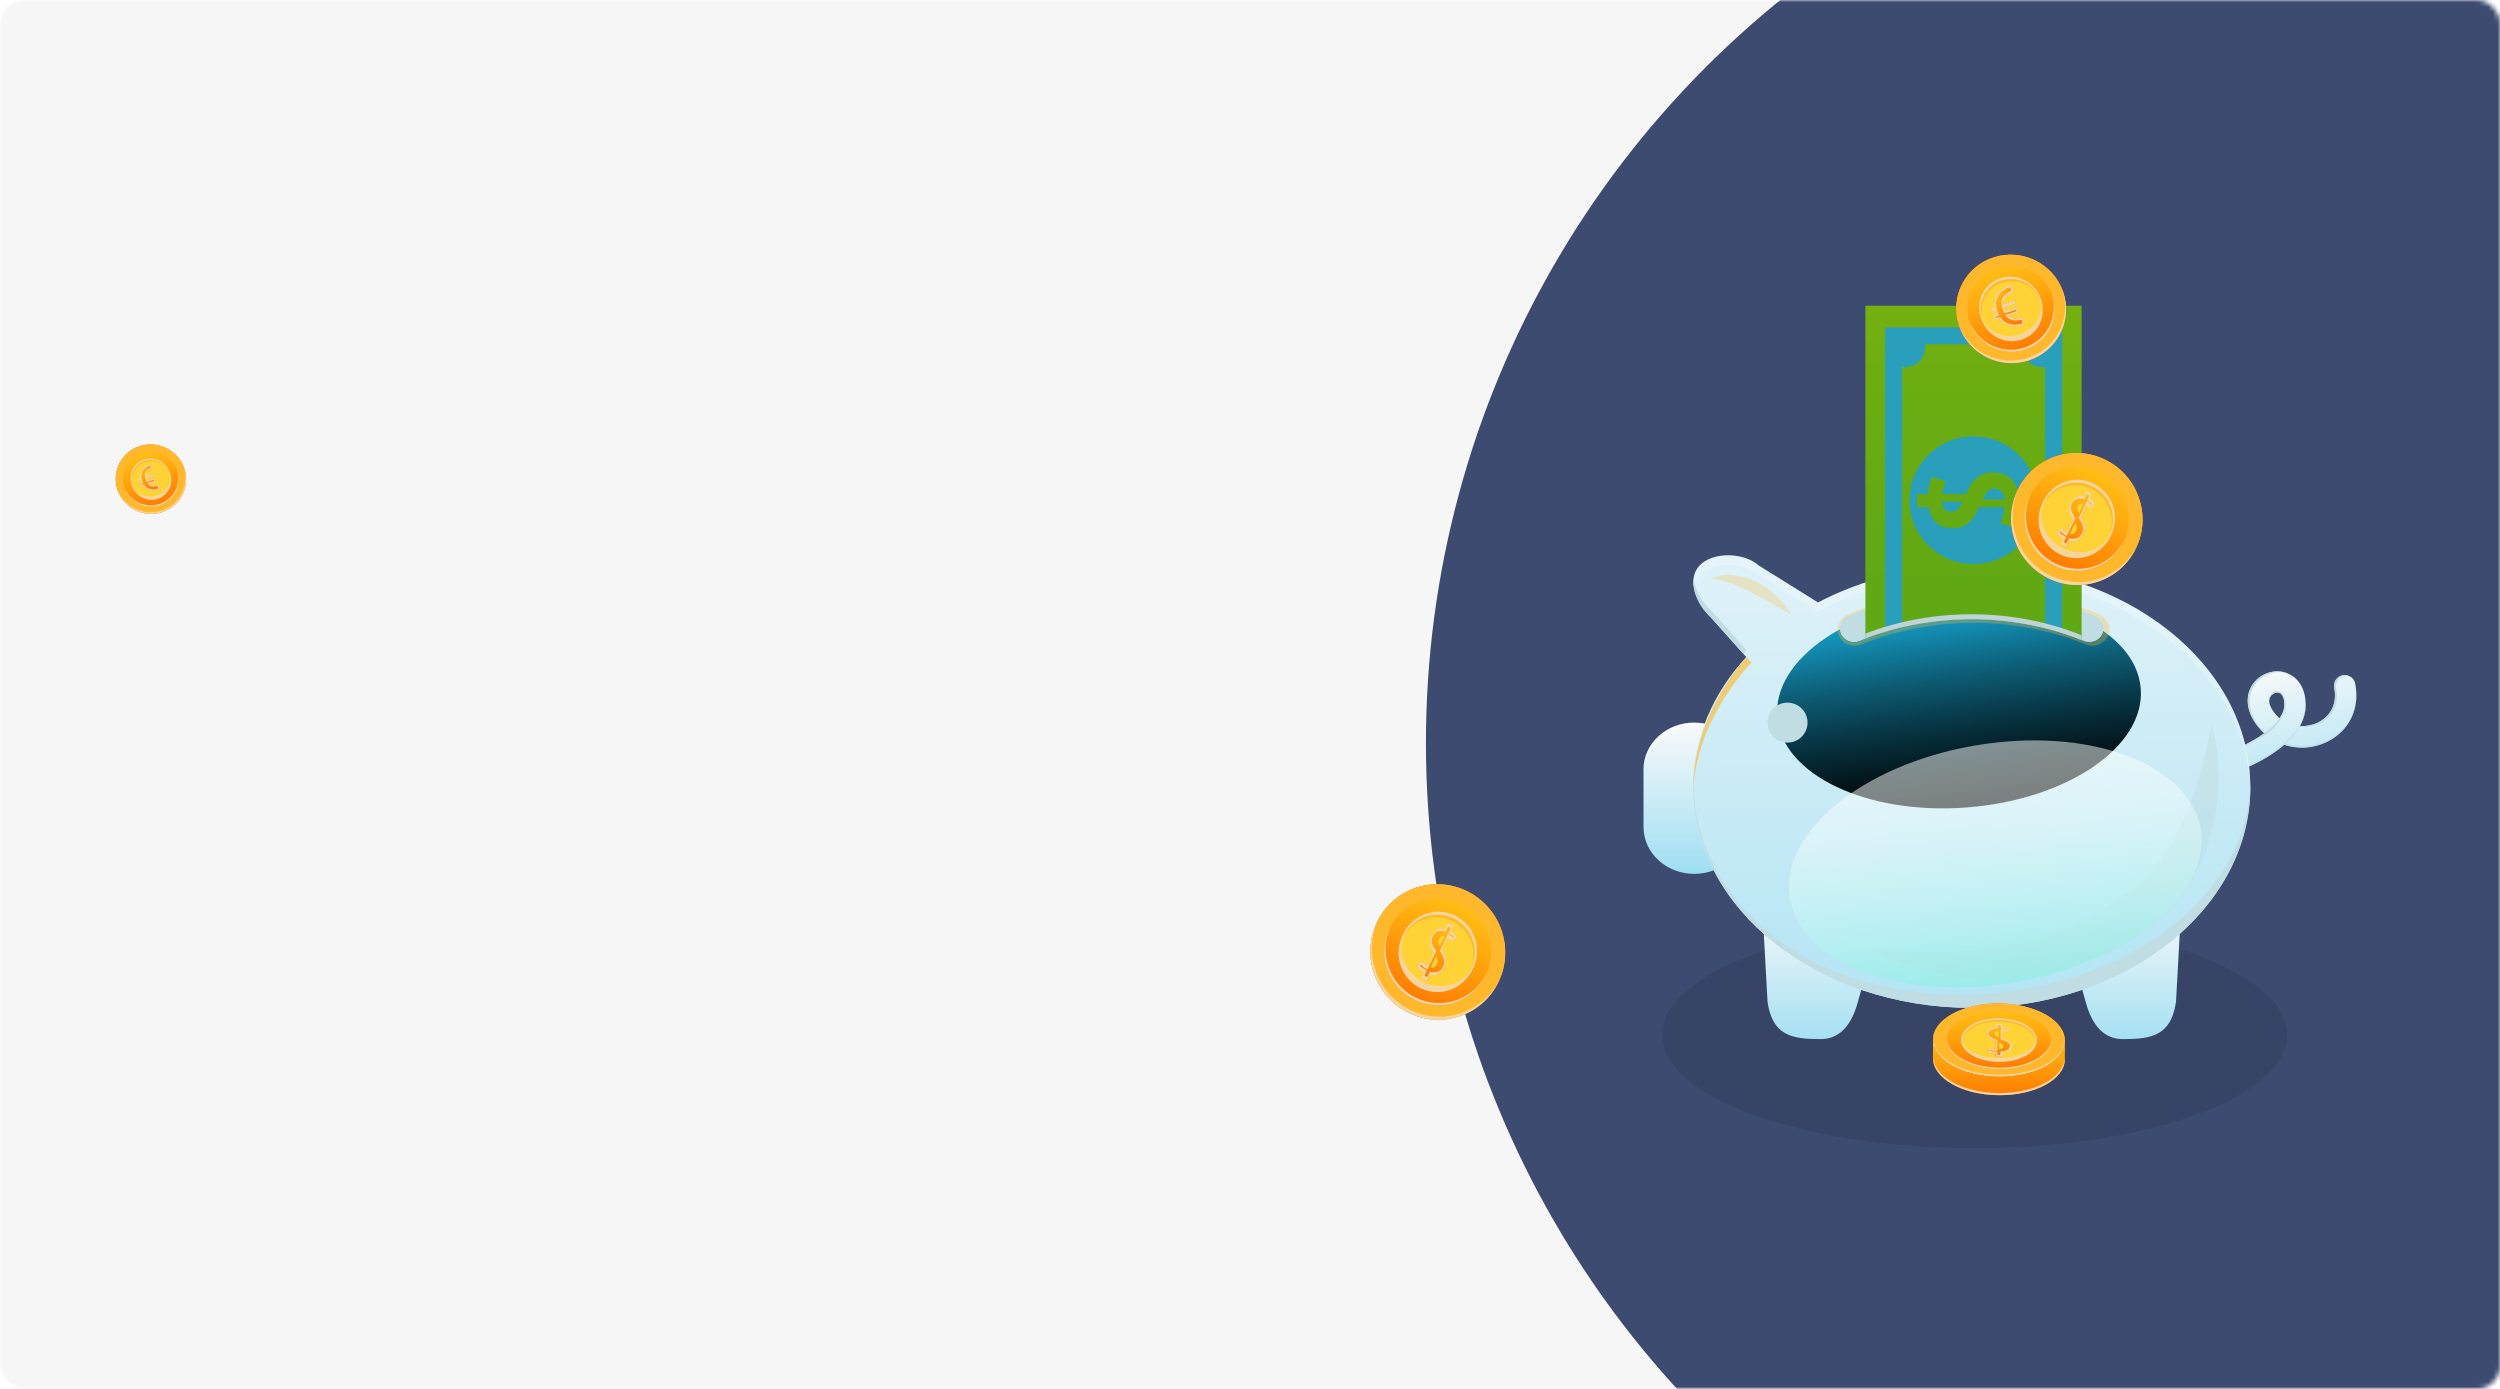 <svg width="540" height="300" viewBox="0 0 540 300" fill="none" xmlns="http://www.w3.org/2000/svg">
<mask id="mask0" mask-type="alpha" maskUnits="userSpaceOnUse" x="0" y="0" width="540" height="300">
<rect width="540" height="300" rx="5" fill="#F6F6F6"/>
</mask>
<g mask="url(#mask0)">
<rect width="540" height="300" rx="5" fill="#F6F6F6"/>
<circle cx="514.5" cy="160.5" r="206.5" fill="#3D4B71"/>
<g filter="url(#filter0_f)">
<ellipse cx="426.5" cy="223.5" rx="67.5" ry="24.5" fill="black" fill-opacity="0.1"/>
</g>
</g>
<path d="M480.462 167.467C479.547 167.413 478.685 166.797 478.389 165.887C477.985 164.682 478.658 163.397 479.87 162.995C481.862 162.352 485.927 160.665 489.077 158.389C488.566 157.934 488.108 157.425 487.65 156.863C485.227 153.783 484.824 150.436 486.547 147.866C488.054 145.616 490.908 144.518 493.493 145.241C496.158 145.991 497.854 148.401 498.016 151.722C498.123 153.596 497.612 155.31 496.75 156.863C498.07 156.943 499.362 156.675 500.439 156.193C503.481 154.828 504.881 151.963 504.208 148.535C503.966 147.303 504.773 146.098 506.039 145.857C507.277 145.616 508.489 146.42 508.731 147.678C509.808 153.141 507.304 158.121 502.35 160.371C499.443 161.71 496.239 161.817 493.385 160.88C488.808 164.843 482.4 167.012 481.297 167.36C481.027 167.44 480.758 167.467 480.462 167.467ZM492.012 149.606C491.42 149.579 490.773 149.901 490.423 150.409C489.858 151.266 490.181 152.578 491.312 154.024C491.662 154.453 492.012 154.828 492.389 155.149C493.089 154.132 493.493 153.034 493.439 151.936C493.412 151.186 493.197 149.901 492.281 149.633C492.2 149.633 492.12 149.606 492.012 149.606Z" fill="url(#paint0_linear)"/>
<path d="M504.369 149.74C504.369 149.258 504.315 148.749 504.234 148.241C504.207 148.133 504.207 148.053 504.207 147.946C504.18 148.133 504.18 148.348 504.234 148.562C504.315 148.964 504.342 149.365 504.369 149.74Z" fill="#EDC993"/>
<path d="M492.307 149.338C492.227 149.311 492.119 149.311 492.011 149.285C491.419 149.258 490.773 149.579 490.423 150.088C490.207 150.409 490.127 150.811 490.153 151.266C490.153 150.945 490.261 150.65 490.423 150.409C490.773 149.9 491.419 149.579 492.011 149.606C492.119 149.606 492.2 149.633 492.307 149.659C493.169 149.9 493.411 151.052 493.438 151.828C493.438 151.775 493.465 151.695 493.438 151.641C493.411 150.891 493.223 149.606 492.307 149.338Z" fill="#C0DDE4"/>
<path d="M497.155 157.024C498.475 157.104 499.767 156.836 500.844 156.354C503.859 154.989 505.286 152.123 504.613 148.696C504.371 147.464 505.178 146.259 506.417 146.018C506.794 145.938 507.171 145.991 507.494 146.072C507.063 145.857 506.552 145.75 506.013 145.857C504.775 146.098 503.94 147.303 504.182 148.535C504.855 151.963 503.455 154.801 500.413 156.194C499.471 156.622 497.882 156.863 496.725 156.863C496.752 156.917 497.209 156.97 497.155 157.024Z" fill="#C0DDE4"/>
<path d="M493.924 145.402C494.139 145.456 494.328 145.536 494.516 145.616C494.193 145.456 493.87 145.348 493.52 145.241C490.935 144.518 488.082 145.616 486.574 147.866C484.851 150.436 485.255 153.783 487.678 156.863C488.109 157.425 488.593 157.934 489.105 158.389C488.647 158.711 488.189 159.032 487.705 159.326C484.824 161.121 481.62 162.459 479.897 162.995C478.685 163.397 478.012 164.682 478.416 165.887C478.659 166.637 479.278 167.172 479.978 167.36C479.439 167.092 479.009 166.637 478.793 166.021C478.389 164.816 479.062 163.531 480.274 163.129C481.889 162.62 484.851 161.388 487.57 159.755C489.751 158.657 491.124 157.398 491.985 156.22C491.985 156.22 491.985 156.22 491.985 156.247C492.901 155.337 493.762 153.355 493.709 152.23C493.682 151.481 493.574 150.061 492.659 149.82C492.632 149.82 492.605 149.82 492.578 149.82C493.224 150.249 493.385 151.32 493.412 151.963C493.412 152.23 493.412 152.498 493.385 152.766C493.359 152.953 493.305 153.168 493.251 153.355C493.224 153.409 493.224 153.489 493.197 153.542C493.116 153.783 493.009 154.024 492.901 154.265C492.901 154.265 492.901 154.265 492.901 154.292C492.766 154.533 492.632 154.801 492.47 155.042C492.443 155.096 492.416 155.149 492.389 155.176C491.582 156.408 490.343 157.372 489.185 158.255C488.782 157.88 488.405 157.479 488.055 157.024C485.659 153.944 485.255 150.597 486.951 148.026C488.485 145.777 491.339 144.679 493.924 145.402Z" fill="#C0DDE4"/>
<path d="M502.377 160.049C499.55 161.335 496.454 161.469 493.654 160.612C496.024 158.55 496.912 156.541 496.912 156.541C497.693 155.069 498.124 153.462 498.043 151.721C498.043 151.695 498.043 151.668 498.043 151.668C498.07 153.462 497.612 155.095 496.777 156.568C496.024 158.202 493.385 160.558 493.385 160.558C488.808 164.521 482.4 166.69 481.297 167.038C481.027 167.119 480.731 167.172 480.462 167.146C479.547 167.092 478.685 166.476 478.389 165.566C478.308 165.351 478.308 165.164 478.281 164.95C478.254 165.244 478.281 165.566 478.389 165.86C478.685 166.797 479.52 167.387 480.462 167.44C480.731 167.44 481.027 167.413 481.297 167.333C482.4 166.985 488.808 164.816 493.385 160.853C496.239 161.79 499.443 161.683 502.35 160.344C506.685 158.389 509.135 154.319 508.974 149.66C509.027 154.212 506.604 158.121 502.377 160.049Z" fill="#C0DDE4"/>
<path d="M401.309 216.39C399.505 223.084 396.059 224.45 393.205 224.45C386.905 224.45 382.839 223.62 381.789 216.39L380.928 200.752C380.928 194.486 386.905 193.2 393.205 193.2C399.505 193.2 404.62 198.288 404.62 204.554L401.309 216.39Z" fill="url(#paint1_linear)"/>
<path d="M450.497 216.39C452.301 223.084 455.72 224.45 458.601 224.45C464.901 224.45 468.966 223.62 470.016 216.39L470.878 200.752C470.878 194.486 464.901 193.2 458.601 193.2C452.301 193.2 447.186 198.288 447.186 204.554L450.497 216.39Z" fill="url(#paint2_linear)"/>
<path d="M376.915 178.633C376.915 184.23 372.015 188.755 365.958 188.755C359.9 188.755 355 184.23 355 178.633V166.208C355 160.612 359.9 156.086 365.958 156.086C372.015 156.086 376.915 160.612 376.915 166.208V178.633Z" fill="url(#paint3_linear)"/>
<path opacity="0.3" d="M365.958 156.086C359.9 156.086 355 160.612 355 166.208V167.252C355 161.656 359.9 157.13 365.958 157.13C372.015 157.13 376.915 161.656 376.915 167.252V166.208C376.915 160.612 372.015 156.086 365.958 156.086Z" fill="white"/>
<path d="M425.888 122.212C413.611 122.212 402.223 125.131 392.692 130.139L379.849 122.132C376.726 119.32 369.915 119.106 367.061 122.212C364.234 125.319 366.442 130.594 369.592 133.406L377.184 141.921C369.969 149.794 365.715 159.46 365.715 169.957C365.715 196.334 392.638 217.702 425.888 217.702C459.111 217.702 486.061 196.334 486.061 169.957C486.061 143.608 459.111 122.212 425.888 122.212Z" fill="url(#paint4_linear)"/>
<path d="M369.619 133.432L376.512 141.171C376.754 140.903 376.969 140.635 377.212 140.368L369.619 131.852C367.708 130.139 366.146 127.488 365.85 124.997C365.473 127.889 367.304 131.317 369.619 133.432Z" fill="#C0DDE4"/>
<path d="M423.384 214.864C390.458 214.864 366.227 195.128 365.769 169.074C365.769 169.368 365.742 169.663 365.742 169.957C365.742 196.333 392.665 217.702 425.915 217.702C459.138 217.702 486.088 196.333 486.088 169.957C486.088 169.689 486.061 169.422 486.061 169.181C485.496 195.182 456.284 214.864 423.384 214.864Z" fill="#C0DDE4"/>
<g opacity="0.8">
<path opacity="0.3" d="M367.088 124.248C369.915 121.141 376.727 121.356 379.877 124.14L392.719 132.147C402.223 127.14 413.638 124.221 425.915 124.221C458.708 124.221 485.361 145.054 486.035 170.948C486.035 170.6 486.061 170.279 486.061 169.931C486.061 143.554 459.138 122.186 425.888 122.186C413.611 122.186 402.223 125.104 392.692 130.112L379.85 122.105C376.727 119.294 369.915 119.079 367.061 122.186C365.904 123.471 365.608 125.078 365.85 126.765C366.038 125.854 366.415 124.997 367.088 124.248Z" fill="white"/>
<path opacity="0.8" d="M378.315 143.099L377.211 141.948C370.561 149.633 365.742 159.942 365.742 169.984C365.742 170.279 365.769 170.573 365.769 170.895C366.065 160.826 371.369 150.677 378.315 143.099Z" fill="#FFB82B"/>
</g>
<path d="M462.396 148.722C463.392 161.227 446.592 172.715 424.919 174.402C403.246 176.089 384.857 167.333 383.888 154.827C382.892 142.349 399.692 130.835 421.365 129.148C443.065 127.461 461.426 136.217 462.396 148.722Z" fill="url(#paint5_linear)"/>
<path d="M390.431 156.086C390.431 158.47 388.492 160.398 386.096 160.398C383.7 160.398 381.762 158.47 381.762 156.086C381.762 153.703 383.7 151.775 386.096 151.775C388.492 151.775 390.431 153.703 390.431 156.086Z" fill="#C0DDE4"/>
<path opacity="0.3" d="M400.635 139.484C399.181 139.484 397.889 138.707 397.269 137.422C396.866 136.592 396.812 135.655 397.162 134.771C397.539 133.807 398.319 133.03 399.316 132.629C407.635 129.228 416.95 127.407 426.293 127.407C435.635 127.407 444.95 129.201 453.269 132.629C454.266 133.03 455.046 133.807 455.423 134.771C455.773 135.655 455.719 136.592 455.316 137.422C454.696 138.681 453.404 139.484 451.95 139.484C451.439 139.484 450.954 139.377 450.496 139.189C443.012 136.137 434.639 134.53 426.293 134.53C417.919 134.53 409.546 136.137 402.089 139.189C401.604 139.377 401.119 139.484 400.635 139.484Z" fill="#FFB82B"/>
<path d="M454.049 136.94C453.349 138.386 451.599 139.002 450.092 138.386C434.853 132.173 416.922 132.147 401.684 138.386C400.176 139.002 398.426 138.386 397.726 136.94C397.026 135.494 397.753 133.727 399.422 133.03C416.034 126.202 435.715 126.202 452.326 133.03C454.022 133.7 454.749 135.494 454.049 136.94Z" fill="#C0DDE4"/>
<path d="M399.45 134.075C416.061 127.246 435.742 127.246 452.354 134.075C453.404 134.503 454.077 135.333 454.265 136.271C454.507 134.985 453.78 133.593 452.354 133.03C435.715 126.202 416.061 126.202 399.45 133.03C398.023 133.62 397.296 134.985 397.538 136.271C397.727 135.36 398.4 134.503 399.45 134.075Z" fill="#C0DDE4"/>
<path d="M454.049 135.896C453.349 137.342 451.599 137.958 450.092 137.342C434.853 131.129 416.923 131.102 401.684 137.342C400.176 137.958 398.426 137.342 397.726 135.896C397.619 135.681 397.565 135.467 397.511 135.253C397.403 135.815 397.457 136.404 397.726 136.94C398.426 138.386 400.176 139.002 401.684 138.386C416.896 132.147 434.853 132.174 450.092 138.386C451.599 139.002 453.349 138.386 454.049 136.94C454.319 136.404 454.373 135.815 454.265 135.253C454.238 135.467 454.157 135.681 454.049 135.896Z" fill="#C0DDE4"/>
<g opacity="0.7">
<path opacity="0.7" d="M477.714 156.354C478.98 160.746 479.357 165.351 479.168 169.957C478.953 174.563 478.145 179.249 476.476 183.748C474.807 188.246 472.33 192.611 468.857 196.253C467.995 197.164 467.107 198.047 466.138 198.851C465.653 199.252 465.168 199.654 464.657 200.029L464.28 200.323L463.876 200.618L463.203 201.1C461.238 202.492 459.164 203.724 457.064 204.849C448.611 209.321 439.026 211.516 429.684 211.383C424.999 211.329 420.368 210.713 415.899 209.615C413.664 209.053 411.484 208.41 409.357 207.58C407.23 206.777 405.13 205.84 403.191 204.661C412.13 205.92 420.88 205.947 429.307 204.822C437.707 203.671 445.73 201.153 452.918 197.164C456.499 195.128 459.999 192.906 462.691 190.282C465.464 187.604 467.834 184.39 469.772 180.775C473.676 173.599 476.018 165.217 477.714 156.354Z" fill="#C0DDE4"/>
</g>
<path opacity="0.5" d="M475.319 179.008C472.896 164.896 451.035 156.836 426.562 161.04C402.062 165.217 384.185 180.052 386.635 194.191C389.085 208.303 410.919 216.363 435.392 212.159C459.866 207.955 477.742 193.12 475.319 179.008Z" fill="url(#paint6_linear)"/>
<g opacity="0.5">
<path opacity="0.5" d="M369.754 124.971C371.262 124.141 373.092 124.06 374.789 124.274C376.485 124.489 378.154 125.051 379.662 125.828C381.169 126.604 382.542 127.595 383.754 128.746C384.965 129.871 386.042 131.156 386.85 132.656C385.315 131.933 383.942 131.103 382.569 130.299C381.196 129.523 379.85 128.746 378.477 128.05C377.104 127.354 375.731 126.711 374.304 126.149C372.904 125.667 371.423 125.185 369.754 124.971Z" fill="#FFB82B"/>
</g>
<path d="M402.924 66.032V131.745V137.931C404.324 137.395 405.751 136.913 407.178 136.458C408.389 136.083 409.628 135.762 410.866 135.467C420.935 133.084 431.678 133.164 441.693 135.655C442.932 135.976 444.17 136.324 445.382 136.699C446.808 137.154 448.235 137.663 449.635 138.199V131.986V66.032H402.924Z" fill="url(#paint7_linear)"/>
<path d="M407.178 70.718V130.406V136.431C408.389 136.056 409.628 135.735 410.866 135.441V129.523V79.261C411.082 79.287 411.297 79.314 411.512 79.314C413.909 79.314 415.847 77.386 415.847 75.003C415.847 74.789 415.82 74.575 415.793 74.36H436.847C436.82 74.575 436.793 74.789 436.793 75.003C436.793 77.386 438.732 79.314 441.101 79.314C441.316 79.314 441.532 79.287 441.747 79.261V129.71V135.655C442.985 135.976 444.224 136.324 445.435 136.699V130.647V70.718H407.178Z" fill="#299FBB"/>
<path d="M430.654 105.53C430.089 105.53 429.631 105.771 429.254 106.226C428.904 106.681 428.554 107.243 428.258 107.886H433.023C432.942 107.11 432.673 106.52 432.269 106.119C431.839 105.717 431.3 105.53 430.654 105.53Z" fill="#299FBB"/>
<path d="M420.129 110.082C420.505 110.403 420.99 110.564 421.529 110.564C422.067 110.564 422.525 110.35 422.902 109.921C423.252 109.493 423.602 108.984 423.898 108.341H419.482C419.536 109.198 419.725 109.761 420.129 110.082Z" fill="#299FBB"/>
<path d="M426.293 94.256C418.647 94.256 412.428 100.415 412.428 108.047C412.428 115.652 418.647 121.837 426.293 121.837C433.939 121.837 440.158 115.679 440.158 108.047C440.158 100.415 433.939 94.256 426.293 94.256ZM438.462 109.52H436.093C436.066 110.537 435.932 111.448 435.77 112.197C435.582 112.974 435.366 113.563 435.124 114.018L432.028 112.974C432.216 112.653 432.405 112.197 432.593 111.608C432.782 111.019 432.889 110.323 432.97 109.52H427.478C427.235 110.082 426.939 110.618 426.643 111.18C426.347 111.742 425.97 112.224 425.539 112.653C425.109 113.081 424.597 113.429 423.978 113.697C423.385 113.965 422.659 114.099 421.824 114.099C420.262 114.099 419.078 113.697 418.216 112.867C417.355 112.064 416.816 110.939 416.547 109.546H414.07V106.735H416.439C416.493 105.931 416.601 105.262 416.762 104.646C416.924 104.057 417.112 103.495 417.328 103.013L420.316 103.977C420.182 104.298 420.02 104.673 419.885 105.128C419.751 105.583 419.643 106.119 419.562 106.708H424.651C424.893 106.146 425.189 105.583 425.512 105.021C425.835 104.459 426.212 103.95 426.643 103.521C427.074 103.093 427.585 102.718 428.178 102.45C428.77 102.183 429.47 102.022 430.278 102.022C431.947 102.022 433.239 102.45 434.182 103.28C435.097 104.111 435.716 105.262 435.985 106.708H438.462V109.52Z" fill="#299FBB"/>
<path d="M402.924 136.86V137.904C404.324 137.369 405.724 136.887 407.151 136.458C407.151 136.458 407.151 136.458 407.178 136.458C408.389 136.083 409.628 135.762 410.866 135.467C410.893 135.467 410.893 135.467 410.893 135.467C412.051 135.2 413.235 134.959 414.393 134.744C414.608 134.718 414.824 134.664 415.066 134.637C416.089 134.477 417.112 134.316 418.108 134.209C418.324 134.182 418.539 134.155 418.755 134.128C421.258 133.861 423.762 133.727 426.266 133.727C427.478 133.727 428.689 133.78 429.901 133.861C430.116 133.887 430.305 133.887 430.52 133.914C431.57 133.995 432.62 134.075 433.67 134.209C433.858 134.236 434.047 134.262 434.262 134.289C436.766 134.61 439.243 135.066 441.666 135.682C444.358 136.351 446.997 137.208 449.555 138.225C449.582 138.225 449.582 138.225 449.608 138.252V137.208C434.935 131.29 417.732 131.183 402.924 136.86Z" fill="#BFD4D9"/>
<path d="M454.75 99.317C447.696 95.836 439.215 98.782 435.823 105.824C432.404 112.894 435.392 121.436 442.446 124.89C449.5 128.371 457.98 125.453 461.373 118.383C464.765 111.314 461.804 102.772 454.75 99.317Z" fill="url(#paint8_linear)"/>
<path d="M461.373 118.383C457.98 125.453 449.5 128.371 442.446 124.89C435.392 121.436 432.404 112.921 435.823 105.824C439.215 98.782 447.696 95.836 454.75 99.317C461.804 102.772 464.765 111.314 461.373 118.383Z" fill="#FFB82B"/>
<path d="M442.742 124.248C435.796 120.847 432.834 112.546 435.984 105.53C435.93 105.637 435.85 105.717 435.823 105.825C432.404 112.894 435.392 121.436 442.446 124.89C449.5 128.372 457.98 125.453 461.373 118.383C461.427 118.276 461.454 118.142 461.507 118.035C458.007 124.89 449.688 127.675 442.742 124.248Z" fill="#F5D5A4"/>
<path d="M454.401 100.067C461.32 103.468 464.254 111.742 461.185 118.705C461.239 118.597 461.32 118.49 461.374 118.383C464.766 111.341 461.804 102.798 454.751 99.317C447.697 95.836 439.216 98.782 435.824 105.824C435.743 105.958 435.716 106.119 435.662 106.253C439.135 99.451 447.454 96.64 454.401 100.067Z" fill="#FFB82B"/>
<path d="M458.708 117.071C456.016 122.668 449.285 124.97 443.712 122.239C438.112 119.481 435.77 112.733 438.462 107.136C441.154 101.54 447.858 99.237 453.458 101.995C459.058 104.726 461.401 111.474 458.708 117.071Z" fill="url(#paint9_linear)"/>
<path d="M443.954 121.704C438.462 118.999 436.092 112.412 438.596 106.869C438.542 106.949 438.489 107.03 438.435 107.11C435.742 112.707 438.085 119.455 443.685 122.186C449.285 124.944 455.989 122.641 458.681 117.018C458.708 116.937 458.735 116.857 458.762 116.75C456.016 122.213 449.473 124.408 443.954 121.704Z" fill="#F5D5A4"/>
<path d="M444.923 119.722C442.23 118.383 440.453 115.652 440.346 112.599C440.292 111.207 440.615 109.788 441.234 108.475C443.253 104.271 448.046 102.477 452.138 104.405C456.392 106.494 458.007 111.448 455.961 115.705C453.942 119.91 449.149 121.704 445.03 119.776L444.923 119.722Z" fill="#F5D5A4"/>
<path d="M455.638 115.572C453.754 119.481 449.096 121.061 445.192 119.16C441.315 117.259 439.646 112.573 441.531 108.663C443.388 104.78 448.073 103.174 451.977 105.075C455.854 106.976 457.496 111.662 455.638 115.572Z" fill="#FFD336"/>
<path d="M455.424 115.893C455.424 115.893 455.424 115.866 455.451 115.866C453.647 119.106 449.312 120.258 445.543 118.437C441.801 116.616 440.024 112.492 441.397 109.038V109.064C439.808 112.867 441.451 117.312 445.193 119.16C448.962 120.981 453.458 119.535 455.424 115.893Z" fill="#F5D5A4"/>
<path d="M451.708 105.61C455.504 107.485 457.12 111.983 455.477 115.813C455.531 115.732 455.585 115.652 455.612 115.572C457.47 111.689 455.827 106.976 451.95 105.075C448.073 103.174 443.389 104.78 441.504 108.663C441.45 108.77 441.423 108.877 441.396 108.958C443.389 105.235 447.912 103.736 451.708 105.61Z" fill="#FFB82B"/>
<path d="M445.73 116.429C445.326 116.188 445.003 115.973 444.761 115.759C444.491 115.545 444.33 115.331 444.195 115.143L445.299 113.965C445.38 114.126 445.515 114.313 445.703 114.501C445.891 114.688 446.134 114.875 446.403 115.036L447.749 112.251C447.588 112.01 447.453 111.769 447.318 111.501C447.184 111.234 447.076 110.966 446.995 110.671C446.915 110.377 446.915 110.082 446.941 109.734C446.968 109.413 447.076 109.065 447.265 108.663C447.588 107.994 447.991 107.565 448.503 107.324C449.015 107.083 449.58 107.056 450.172 107.19L450.738 106.012L451.949 106.601L451.411 107.726C451.68 107.886 451.922 108.074 452.138 108.261C452.353 108.422 452.515 108.609 452.676 108.824L451.599 109.948C451.518 109.814 451.411 109.681 451.249 109.547C451.115 109.413 450.926 109.279 450.738 109.145L449.526 111.662C449.688 111.903 449.822 112.144 449.984 112.439C450.118 112.706 450.226 112.974 450.307 113.269C450.388 113.563 450.388 113.885 450.388 114.206C450.361 114.527 450.28 114.875 450.091 115.25C449.741 115.973 449.311 116.482 448.772 116.723C448.234 116.991 447.641 117.071 447.022 116.911L446.457 118.116L445.245 117.526L445.73 116.429ZM450.065 108.797C449.741 108.69 449.472 108.69 449.284 108.824C449.095 108.931 448.934 109.118 448.826 109.306C448.691 109.573 448.665 109.841 448.718 110.109C448.799 110.35 448.907 110.618 449.041 110.912L450.065 108.797ZM447.076 115.357C447.372 115.438 447.641 115.438 447.884 115.277C448.099 115.143 448.288 114.929 448.449 114.634C448.584 114.34 448.638 114.072 448.557 113.804C448.476 113.537 448.395 113.269 448.207 113.001L447.076 115.357Z" fill="url(#paint10_linear)"/>
<path d="M450.36 114.206C450.387 113.885 450.36 113.563 450.28 113.269C450.226 112.947 450.091 112.68 449.956 112.439C449.822 112.171 449.687 111.903 449.499 111.662L450.71 109.145C450.899 109.279 451.087 109.413 451.222 109.547C451.383 109.681 451.491 109.841 451.572 109.948L452.649 108.824C452.487 108.636 452.299 108.449 452.11 108.261C451.922 108.074 451.68 107.913 451.383 107.726L451.922 106.601L450.71 106.012L450.145 107.19C449.553 107.056 448.987 107.083 448.476 107.324C447.964 107.565 447.56 107.994 447.237 108.663C447.049 109.065 446.941 109.413 446.914 109.734C446.887 110.055 446.914 110.377 446.968 110.671C447.049 110.966 447.13 111.234 447.291 111.501C447.426 111.742 447.587 112.01 447.722 112.251L446.376 115.036C446.08 114.849 445.864 114.688 445.676 114.501C445.487 114.313 445.353 114.152 445.272 113.965L444.168 115.143C444.276 115.331 444.464 115.545 444.733 115.759C445.003 115.973 445.326 116.188 445.703 116.429L445.164 117.553L446.376 118.142L446.941 116.937C447.56 117.071 448.18 117.018 448.691 116.75C449.23 116.482 449.66 116 450.01 115.277C450.253 114.875 450.333 114.554 450.36 114.206ZM448.799 116.161C448.314 116.402 447.776 116.455 447.21 116.321L446.914 116.268L446.376 117.393L445.783 117.098L446.295 116L445.999 115.839C445.622 115.625 445.299 115.411 445.056 115.197C444.976 115.116 444.895 115.063 444.841 114.983L445.083 114.742C445.164 114.849 445.245 114.929 445.353 115.036C445.568 115.224 445.783 115.411 446.08 115.598L446.403 115.786L448.26 111.93C448.26 111.93 447.83 111.234 447.695 110.993C447.56 110.725 447.453 110.484 447.399 110.216C447.345 109.975 447.318 109.734 447.345 109.493C447.345 109.279 447.426 109.065 447.56 108.77C447.776 108.315 448.045 108.02 448.422 107.86C448.88 107.645 449.364 107.619 449.93 107.753L450.226 107.833L450.764 106.735L451.356 107.03L450.818 108.127L451.114 108.288C451.383 108.449 451.626 108.609 451.814 108.77C451.868 108.824 451.922 108.877 452.003 108.931L451.814 109.118C451.76 109.065 451.68 108.984 451.599 108.904C451.464 108.77 451.276 108.636 451.06 108.476L450.764 108.261L449.014 111.876L449.176 112.117C449.337 112.332 449.472 112.599 449.606 112.867C449.741 113.162 449.849 113.376 449.876 113.617C449.93 113.858 449.956 114.126 449.956 114.393C449.93 114.608 449.876 114.822 449.768 115.036C449.499 115.625 449.203 115.973 448.799 116.161Z" fill="#F5D5A4"/>
<path d="M430.601 55.589C424.381 57.597 421.07 64.211 423.143 70.344C425.243 76.502 431.974 79.876 438.166 77.841C444.385 75.833 447.724 69.246 445.624 63.087C443.551 56.955 436.82 53.581 430.601 55.589Z" fill="url(#paint11_linear)"/>
<path d="M445.65 63.087C447.75 69.246 444.385 75.86 438.193 77.841C432 79.85 425.27 76.502 423.17 70.344C421.097 64.211 424.435 57.571 430.627 55.589C436.82 53.581 443.55 56.955 445.65 63.087Z" fill="#FFB82B"/>
<path d="M437.978 77.306C431.867 79.287 425.298 76.047 423.09 70.076C423.117 70.156 423.117 70.263 423.144 70.344C425.244 76.502 431.974 79.876 438.167 77.841C444.386 75.833 447.724 69.246 445.624 63.087C445.598 62.98 445.544 62.899 445.49 62.819C447.428 68.898 444.09 75.324 437.978 77.306Z" fill="#F5D5A4"/>
<path d="M430.843 56.231C436.928 54.277 443.497 57.49 445.705 63.408C445.678 63.301 445.678 63.194 445.651 63.113C443.551 56.981 436.847 53.607 430.628 55.615C424.409 57.624 421.097 64.238 423.17 70.37C423.224 70.477 423.278 70.584 423.332 70.718C421.42 64.64 424.732 58.186 430.843 56.231Z" fill="#FFB82B"/>
<path d="M443.282 63.837C444.951 68.71 442.286 73.959 437.359 75.538C432.432 77.118 427.101 74.467 425.459 69.594C423.79 64.72 426.455 59.498 431.382 57.919C436.309 56.312 441.64 58.963 443.282 63.837Z" fill="url(#paint12_linear)"/>
<path d="M437.224 75.083C432.378 76.636 427.155 74.093 425.432 69.353C425.459 69.433 425.459 69.514 425.485 69.594C427.128 74.468 432.459 77.118 437.385 75.539C442.312 73.959 444.951 68.737 443.309 63.837C443.282 63.756 443.228 63.703 443.228 63.622C444.682 68.442 442.07 73.53 437.224 75.083Z" fill="#F5D5A4"/>
<path d="M436.658 73.369C434.261 74.146 431.65 73.53 429.792 71.763C428.958 70.959 428.311 69.942 427.908 68.817C426.669 65.148 428.473 61.319 432 60.114C435.742 58.909 439.592 60.918 440.858 64.64C442.096 68.308 440.292 72.138 436.738 73.343L436.658 73.369Z" fill="#F5D5A4"/>
<path d="M440.588 64.72C441.746 68.121 439.888 71.736 436.469 72.861C433.05 73.959 429.334 72.111 428.176 68.737C427.019 65.363 428.876 61.694 432.296 60.596C435.742 59.472 439.457 61.319 440.588 64.72Z" fill="#FFD336"/>
<path d="M440.669 65.042V65.015C441.477 67.987 439.565 71.174 436.281 72.245C432.996 73.316 429.55 71.897 428.365 69.032V69.058C429.658 72.245 433.184 73.932 436.496 72.861C439.781 71.79 441.611 68.335 440.669 65.042Z" fill="#F5D5A4"/>
<path d="M432.485 61.052C435.823 59.981 439.404 61.721 440.669 64.935C440.642 64.854 440.642 64.801 440.615 64.72C439.458 61.346 435.769 59.499 432.323 60.597C428.904 61.694 427.046 65.363 428.204 68.737C428.231 68.817 428.285 68.898 428.311 68.978C427.315 65.631 429.119 62.123 432.485 61.052Z" fill="#FFB82B"/>
<path d="M434.962 63.06L434.423 61.48C431.758 62.391 430.439 64.104 430.816 66.434L430.008 66.702L430.25 67.398L431.004 67.157C431.031 67.264 431.058 67.371 431.085 67.452C431.139 67.612 431.192 67.746 431.246 67.88L430.492 68.121L430.869 69.219L431.839 68.898C433.05 70.504 435.069 70.879 437.385 70.076L436.846 68.496C435.473 68.951 434.504 68.871 433.831 68.201L436.092 67.425L435.716 66.327L433.185 67.184C433.131 67.05 433.077 66.916 432.996 66.755C432.969 66.648 432.916 66.541 432.889 66.461L435.446 65.577L435.231 64.908L432.754 65.765C432.566 64.426 433.212 63.649 434.962 63.06Z" fill="url(#paint13_linear)"/>
<path d="M434.962 63.06L434.423 61.48C431.758 62.391 430.439 64.104 430.816 66.434L430.008 66.702L430.25 67.398L431.004 67.157C431.031 67.264 431.058 67.371 431.085 67.452C431.139 67.612 431.192 67.746 431.246 67.88L430.492 68.121L430.869 69.219L431.839 68.898C433.05 70.504 435.069 70.879 437.385 70.076L436.846 68.496C435.473 68.951 434.504 68.871 433.831 68.201L436.092 67.425L435.716 66.327L433.185 67.184C433.131 67.05 433.077 66.916 432.996 66.755C432.969 66.648 432.916 66.541 432.889 66.461L435.446 65.577L435.231 64.908L432.754 65.765C432.566 64.426 433.212 63.649 434.962 63.06ZM432.35 65.818L432.404 66.3H432.431C432.431 66.3 432.592 66.836 432.619 66.943C432.673 67.077 432.727 67.211 432.781 67.344L432.916 67.666L433.292 67.612L435.473 66.862L435.608 67.211L433.104 68.067L433.562 68.523C434.289 69.246 435.258 69.406 436.604 69.031L436.9 69.862C434.854 70.451 433.185 70.049 432.162 68.683L431.973 68.469L431.112 68.764L431.004 68.389L431.785 68.121L431.623 67.719C431.569 67.585 431.516 67.452 431.462 67.318L431.3 66.729L431.085 66.755L431.273 66.702L431.192 66.354C430.789 63.89 432.512 62.632 434.181 61.989L434.477 62.819C432.808 63.488 432.162 64.372 432.35 65.818Z" fill="#F5D5A4"/>
<path d="M431.839 216.765C424.085 216.685 417.812 220.086 417.597 224.343C417.597 224.424 417.57 224.477 417.57 224.531L417.543 228.521C417.516 232.912 423.843 236.5 431.705 236.554C439.566 236.634 445.974 233.153 446.001 228.788V230.074C446.001 230.074 446.001 230.074 446.001 230.047L446.028 224.798C446.028 220.434 439.701 216.819 431.839 216.765Z" fill="url(#paint14_linear)"/>
<path d="M446.001 224.798C445.974 229.163 439.566 232.644 431.705 232.564C423.843 232.51 417.516 228.922 417.543 224.531C417.57 220.166 423.978 216.685 431.839 216.765C439.701 216.819 446.028 220.434 446.001 224.798Z" fill="#FFB82B"/>
<path d="M431.705 232.162C423.978 232.109 417.732 228.628 417.57 224.343C417.57 224.424 417.543 224.477 417.543 224.531C417.516 228.895 423.843 232.484 431.705 232.564C439.566 232.644 445.947 229.163 446.001 224.798C446.001 224.718 445.974 224.665 445.974 224.611C445.758 228.869 439.458 232.243 431.705 232.162Z" fill="#F5D5A4"/>
<path d="M431.839 217.22C439.539 217.301 445.758 220.755 445.946 225.013C445.946 224.932 445.973 224.879 445.973 224.798C446 220.434 439.673 216.845 431.812 216.765C423.95 216.685 417.569 220.193 417.516 224.531C417.516 224.611 417.543 224.691 417.569 224.798C417.839 220.541 424.112 217.14 431.839 217.22Z" fill="#FFB82B"/>
<path d="M443.039 224.772C443.012 228.226 437.95 230.984 431.731 230.931C425.512 230.877 420.477 228.039 420.504 224.558C420.531 221.103 425.592 218.345 431.812 218.399C438.058 218.452 443.066 221.318 443.039 224.772Z" fill="url(#paint15_linear)"/>
<path d="M431.731 230.609C425.619 230.556 420.666 227.798 420.531 224.397C420.531 224.45 420.504 224.504 420.504 224.558C420.477 228.012 425.512 230.85 431.731 230.931C437.95 230.984 443.012 228.226 443.039 224.772C443.039 224.718 443.012 224.665 443.012 224.611C442.823 228.012 437.842 230.663 431.731 230.609Z" fill="#F5D5A4"/>
<path d="M431.732 229.377C428.716 229.35 425.97 228.386 424.57 226.86C423.924 226.164 423.574 225.387 423.601 224.584C423.628 221.987 427.182 219.951 431.678 219.951C436.416 220.005 439.997 222.094 439.97 224.745C439.943 227.342 436.39 229.377 431.866 229.377H431.732Z" fill="#F5D5A4"/>
<path d="M439.62 224.745C439.593 227.155 436.066 229.056 431.732 229.029C427.397 229.002 423.897 227.021 423.924 224.611C423.951 222.201 427.478 220.3 431.786 220.326C436.147 220.353 439.647 222.335 439.62 224.745Z" fill="#FFD336"/>
<path d="M439.592 224.959C439.592 224.959 439.565 224.932 439.592 224.959C439.35 226.994 435.931 228.601 431.758 228.574C427.585 228.547 424.219 226.887 424.004 224.825C424.219 227.128 427.585 228.976 431.758 229.003C435.931 229.056 439.35 227.262 439.592 224.959Z" fill="#F5D5A4"/>
<path d="M431.813 220.648C436.04 220.701 439.432 222.576 439.593 224.905C439.593 224.852 439.62 224.798 439.62 224.745C439.647 222.335 436.147 220.353 431.813 220.326C427.478 220.273 423.951 222.201 423.951 224.611C423.951 224.664 423.978 224.718 423.978 224.798C424.14 222.442 427.586 220.594 431.813 220.648Z" fill="#FFB82B"/>
<path d="M431.059 227.53C430.601 227.503 430.224 227.476 429.901 227.423C429.578 227.369 429.336 227.316 429.12 227.235L429.605 226.379C429.739 226.459 429.928 226.486 430.197 226.539C430.439 226.593 430.736 226.62 431.059 226.646L431.086 224.933C430.843 224.852 430.601 224.745 430.359 224.665C430.116 224.558 429.901 224.451 429.713 224.317C429.524 224.183 429.363 224.049 429.255 223.861C429.12 223.701 429.066 223.487 429.066 223.246C429.066 222.844 429.255 222.523 429.605 222.282C429.982 222.041 430.466 221.88 431.059 221.826V221.103L432.405 221.13V221.826C432.728 221.826 433.024 221.88 433.266 221.907C433.536 221.933 433.778 221.987 433.993 222.067L433.509 222.871C433.374 222.817 433.213 222.79 433.024 222.764C432.836 222.737 432.62 222.71 432.405 222.683L432.378 224.236C432.62 224.317 432.863 224.397 433.105 224.504C433.347 224.611 433.563 224.718 433.751 224.852C433.939 224.959 434.101 225.147 434.209 225.307C434.316 225.468 434.397 225.656 434.397 225.897C434.397 226.352 434.209 226.7 433.832 226.968C433.482 227.235 432.97 227.396 432.324 227.476V228.226H430.978L431.059 227.53ZM431.678 222.656C431.328 222.683 431.113 222.737 430.978 222.871C430.843 222.978 430.789 223.085 430.789 223.219C430.789 223.379 430.87 223.54 431.032 223.647C431.22 223.754 431.409 223.861 431.678 223.969V222.656ZM431.813 226.673C432.109 226.646 432.351 226.566 432.486 226.432C432.647 226.325 432.701 226.164 432.701 225.977C432.701 225.789 432.62 225.656 432.459 225.522C432.297 225.415 432.082 225.281 431.813 225.2V226.673Z" fill="url(#paint16_linear)"/>
<path d="M434.289 225.307C434.154 225.147 434.02 224.986 433.831 224.852C433.643 224.718 433.427 224.584 433.185 224.504C432.943 224.397 432.7 224.317 432.458 224.236L432.485 222.683C432.7 222.71 432.916 222.737 433.104 222.764C433.293 222.79 433.454 222.844 433.589 222.871L434.073 222.067C433.831 222.014 433.616 221.96 433.346 221.907C433.104 221.853 432.808 221.826 432.485 221.826V221.13L431.139 221.103V221.826C430.52 221.907 430.035 222.041 429.685 222.282C429.335 222.523 429.146 222.844 429.146 223.246C429.146 223.487 429.2 223.701 429.335 223.861C429.443 224.049 429.604 224.183 429.793 224.317C429.981 224.451 430.196 224.558 430.439 224.665C430.681 224.745 430.923 224.852 431.166 224.933L431.139 226.646C430.816 226.62 430.52 226.593 430.277 226.539C430.035 226.486 429.82 226.432 429.685 226.379L429.2 227.235C429.389 227.289 429.658 227.369 429.981 227.423C430.304 227.476 430.681 227.503 431.139 227.53V228.226H432.485V227.476C433.104 227.396 433.616 227.235 433.993 226.968C434.37 226.727 434.558 226.352 434.558 225.897C434.477 225.682 434.396 225.468 434.289 225.307ZM433.723 226.673C433.4 226.914 432.943 227.048 432.377 227.128L432.081 227.155V227.851H431.408V227.182L431.085 227.155C430.654 227.128 430.277 227.102 429.954 227.048C429.846 227.048 429.766 227.021 429.658 226.994L429.766 226.807C429.873 226.834 430.008 226.861 430.143 226.887C430.412 226.941 430.708 226.968 431.058 226.994L431.435 227.021L431.462 224.638C431.462 224.638 430.762 224.397 430.546 224.317C430.304 224.21 430.116 224.102 429.954 223.995C429.82 223.888 429.685 223.781 429.604 223.647C429.523 223.54 429.496 223.406 429.496 223.246C429.496 222.951 429.604 222.764 429.873 222.576C430.196 222.362 430.627 222.228 431.193 222.174L431.489 222.148V221.451H432.162V222.121L432.485 222.148C432.781 222.174 433.077 222.201 433.32 222.228C433.4 222.228 433.481 222.255 433.562 222.255L433.481 222.415C433.4 222.389 433.293 222.389 433.185 222.362C432.996 222.335 432.781 222.308 432.539 222.282L432.162 222.255L432.135 224.504L432.377 224.584C432.62 224.665 432.862 224.745 433.077 224.852C433.32 224.959 433.508 225.04 433.643 225.174C433.804 225.281 433.939 225.415 434.046 225.548C434.127 225.656 434.154 225.789 434.154 225.923C434.1 226.218 433.966 226.459 433.723 226.673Z" fill="#F5D5A4"/>
<path d="M431.704 232.564C423.843 232.511 417.516 228.922 417.543 224.531L417.516 228.521C417.489 232.912 423.816 236.501 431.677 236.554C439.539 236.634 445.946 233.153 445.973 228.789V230.074C445.973 230.074 445.973 230.074 445.973 230.047L446 224.799C445.973 229.163 439.566 232.645 431.704 232.564Z" fill="url(#paint17_linear)"/>
<path d="M431.705 236.099C423.843 236.019 417.516 232.43 417.543 228.066L417.57 224.611C417.57 224.584 417.57 224.558 417.57 224.531L417.543 228.521C417.516 232.912 423.843 236.501 431.705 236.554C439.566 236.634 445.974 233.153 446.001 228.789V230.074C446.001 230.074 446.001 230.074 446.001 230.047V228.36C445.893 232.725 439.512 236.179 431.705 236.099Z" fill="#F5D5A4"/>
<g filter="url(#filter1_f)">
<path d="M316.879 192.503C309.639 188.93 300.935 191.953 297.454 199.181C293.945 206.437 297.012 215.204 304.251 218.749C311.491 222.322 320.195 219.326 323.676 212.071C327.158 204.815 324.119 196.048 316.879 192.503Z" fill="url(#paint18_linear)"/>
<path d="M323.676 212.071C320.195 219.326 311.491 222.322 304.251 218.749C297.012 215.204 293.945 206.464 297.454 199.181C300.935 191.953 309.639 188.93 316.879 192.503C324.119 196.048 327.158 204.815 323.676 212.071Z" fill="#FFB82B"/>
<path d="M304.555 218.09C297.426 214.599 294.387 206.08 297.62 198.879C297.564 198.989 297.481 199.072 297.454 199.181C293.945 206.437 297.012 215.204 304.251 218.749C311.491 222.322 320.195 219.326 323.676 212.071C323.732 211.961 323.759 211.824 323.815 211.714C320.222 218.749 311.684 221.607 304.555 218.09Z" fill="#F5D5A4"/>
<path d="M316.519 193.272C323.62 196.763 326.632 205.255 323.482 212.4C323.537 212.291 323.62 212.181 323.676 212.071C327.157 204.843 324.118 196.076 316.878 192.503C309.639 188.93 300.935 191.953 297.453 199.181C297.37 199.319 297.342 199.483 297.287 199.621C300.852 192.64 309.39 189.755 316.519 193.272Z" fill="#FFB82B"/>
<path d="M320.941 210.724C318.177 216.468 311.269 218.831 305.55 216.028C299.802 213.197 297.398 206.272 300.161 200.528C302.925 194.784 309.805 192.42 315.552 195.251C321.3 198.054 323.704 204.98 320.941 210.724Z" fill="url(#paint19_linear)"/>
<path d="M305.799 215.479C300.162 212.703 297.73 205.942 300.3 200.253C300.245 200.336 300.189 200.418 300.134 200.501C297.371 206.245 299.775 213.17 305.522 215.974C311.27 218.804 318.15 216.441 320.913 210.669C320.941 210.587 320.969 210.504 320.996 210.394C318.178 216.001 311.463 218.255 305.799 215.479Z" fill="#F5D5A4"/>
<path d="M306.793 213.445C304.03 212.071 302.206 209.267 302.096 206.134C302.041 204.705 302.372 203.249 303.008 201.902C305.08 197.587 309.999 195.746 314.199 197.725C318.564 199.868 320.222 204.953 318.122 209.322C316.05 213.637 311.131 215.479 306.904 213.5L306.793 213.445Z" fill="#F5D5A4"/>
<path d="M317.79 209.185C315.856 213.198 311.075 214.819 307.069 212.868C303.09 210.917 301.377 206.107 303.311 202.095C305.217 198.11 310.025 196.461 314.032 198.412C318.011 200.363 319.697 205.173 317.79 209.185Z" fill="#FFD336"/>
<path d="M317.571 209.515C317.571 209.515 317.571 209.487 317.598 209.487C315.747 212.813 311.298 213.994 307.43 212.125C303.589 210.257 301.765 206.024 303.174 202.479V202.506C301.544 206.409 303.23 210.971 307.07 212.868C310.939 214.736 315.553 213.252 317.571 209.515Z" fill="#F5D5A4"/>
<path d="M313.757 198.961C317.653 200.885 319.311 205.502 317.625 209.432C317.681 209.35 317.736 209.267 317.763 209.185C319.67 205.2 317.985 200.363 314.006 198.412C310.027 196.46 305.219 198.109 303.284 202.094C303.229 202.204 303.201 202.314 303.174 202.397C305.219 198.577 309.861 197.038 313.757 198.961Z" fill="#FFB82B"/>
<path d="M307.622 210.065C307.207 209.817 306.876 209.598 306.627 209.378C306.351 209.158 306.185 208.938 306.047 208.746L307.18 207.536C307.263 207.701 307.401 207.894 307.594 208.086C307.788 208.278 308.036 208.471 308.313 208.636L309.694 205.777C309.528 205.53 309.39 205.283 309.252 205.008C309.114 204.733 309.003 204.458 308.921 204.156C308.838 203.854 308.838 203.551 308.865 203.194C308.893 202.864 309.003 202.507 309.197 202.095C309.528 201.408 309.943 200.968 310.468 200.721C310.993 200.473 311.573 200.446 312.181 200.583L312.761 199.374L314.005 199.979L313.452 201.133C313.729 201.298 313.977 201.49 314.198 201.682C314.419 201.847 314.585 202.04 314.751 202.26L313.646 203.414C313.563 203.276 313.452 203.139 313.286 203.002C313.148 202.864 312.955 202.727 312.761 202.589L311.518 205.173C311.684 205.42 311.822 205.667 311.988 205.97C312.126 206.245 312.236 206.519 312.319 206.822C312.402 207.124 312.402 207.454 312.402 207.784C312.375 208.113 312.292 208.471 312.098 208.855C311.739 209.598 311.297 210.12 310.744 210.367C310.192 210.642 309.584 210.724 308.948 210.559L308.368 211.796L307.125 211.192L307.622 210.065ZM312.071 202.232C311.739 202.122 311.463 202.122 311.269 202.26C311.076 202.37 310.91 202.562 310.8 202.754C310.661 203.029 310.634 203.304 310.689 203.579C310.772 203.826 310.882 204.101 311.021 204.403L312.071 202.232ZM309.003 208.965C309.307 209.048 309.584 209.048 309.832 208.883C310.053 208.746 310.247 208.526 310.413 208.223C310.551 207.921 310.606 207.646 310.523 207.371C310.44 207.097 310.357 206.822 310.164 206.547L309.003 208.965Z" fill="url(#paint20_linear)"/>
<path d="M312.375 207.784C312.403 207.454 312.375 207.124 312.292 206.822C312.237 206.492 312.099 206.217 311.96 205.97C311.822 205.695 311.684 205.42 311.491 205.173L312.734 202.59C312.928 202.727 313.121 202.864 313.259 203.002C313.425 203.139 313.535 203.304 313.618 203.414L314.724 202.26C314.558 202.067 314.364 201.875 314.171 201.683C313.978 201.49 313.729 201.325 313.425 201.133L313.978 199.979L312.734 199.374L312.154 200.583C311.546 200.446 310.966 200.473 310.441 200.721C309.916 200.968 309.501 201.408 309.17 202.095C308.976 202.507 308.866 202.864 308.838 203.194C308.81 203.524 308.838 203.854 308.893 204.156C308.976 204.458 309.059 204.733 309.225 205.008C309.363 205.255 309.529 205.53 309.667 205.778L308.285 208.636C307.981 208.443 307.76 208.278 307.567 208.086C307.374 207.894 307.235 207.729 307.152 207.536L306.02 208.746C306.13 208.938 306.323 209.158 306.6 209.378C306.876 209.598 307.208 209.818 307.595 210.065L307.042 211.219L308.285 211.824L308.866 210.587C309.501 210.724 310.137 210.669 310.662 210.395C311.214 210.12 311.656 209.625 312.016 208.883C312.264 208.471 312.347 208.141 312.375 207.784ZM310.772 209.79C310.275 210.037 309.722 210.092 309.142 209.955L308.838 209.9L308.285 211.054L307.677 210.752L308.202 209.625L307.899 209.46C307.512 209.24 307.18 209.021 306.931 208.801C306.848 208.718 306.766 208.663 306.71 208.581L306.959 208.333C307.042 208.443 307.125 208.526 307.235 208.636C307.456 208.828 307.677 209.021 307.981 209.213L308.313 209.405L310.22 205.448C310.22 205.448 309.777 204.733 309.639 204.486C309.501 204.211 309.391 203.964 309.335 203.689C309.28 203.441 309.252 203.194 309.28 202.947C309.28 202.727 309.363 202.507 309.501 202.205C309.722 201.738 309.999 201.435 310.385 201.27C310.855 201.05 311.352 201.023 311.933 201.16L312.237 201.243L312.789 200.116L313.397 200.418L312.845 201.545L313.149 201.71C313.425 201.875 313.674 202.04 313.867 202.205C313.922 202.26 313.978 202.315 314.06 202.37L313.867 202.562C313.812 202.507 313.729 202.425 313.646 202.342C313.508 202.205 313.314 202.067 313.093 201.902L312.789 201.683L310.993 205.393L311.159 205.64C311.325 205.86 311.463 206.135 311.601 206.41C311.739 206.712 311.85 206.932 311.878 207.179C311.933 207.427 311.96 207.701 311.96 207.976C311.933 208.196 311.878 208.416 311.767 208.636C311.491 209.24 311.187 209.598 310.772 209.79Z" fill="#F5D5A4"/>
</g>
<g filter="url(#filter2_f)">
<path d="M30.171 96.372C26.188 97.658 24.068 101.893 25.395 105.819C26.74 109.763 31.05 111.923 35.015 110.62C38.997 109.334 41.135 105.116 39.79 101.173C38.463 97.246 34.153 95.086 30.171 96.372Z" fill="url(#paint21_linear)"/>
<path d="M39.808 101.173C41.153 105.116 38.998 109.351 35.033 110.62C31.068 111.906 26.758 109.763 25.413 105.819C24.086 101.893 26.224 97.64 30.189 96.372C34.154 95.086 38.464 97.246 39.808 101.173Z" fill="#FFB82B"/>
<path d="M34.895 110.277C30.981 111.546 26.775 109.471 25.361 105.648C25.379 105.699 25.379 105.768 25.396 105.819C26.741 109.763 31.05 111.923 35.015 110.62C38.998 109.334 41.135 105.116 39.791 101.173C39.773 101.104 39.739 101.053 39.704 101.001C40.946 104.893 38.808 109.008 34.895 110.277Z" fill="#F5D5A4"/>
<path d="M30.326 96.783C34.222 95.531 38.429 97.589 39.842 101.378C39.825 101.31 39.825 101.241 39.808 101.19C38.463 97.263 34.171 95.103 30.188 96.389C26.206 97.675 24.086 101.91 25.413 105.836C25.448 105.905 25.482 105.973 25.516 106.059C24.293 102.167 26.413 98.035 30.326 96.783Z" fill="#FFB82B"/>
<path d="M38.29 101.653C39.359 104.773 37.652 108.134 34.497 109.145C31.343 110.157 27.929 108.46 26.878 105.339C25.809 102.218 27.515 98.875 30.67 97.863C33.825 96.834 37.238 98.532 38.29 101.653Z" fill="url(#paint22_linear)"/>
<path d="M34.412 108.854C31.309 109.849 27.965 108.22 26.861 105.185C26.879 105.236 26.879 105.288 26.896 105.339C27.947 108.46 31.361 110.157 34.516 109.146C37.67 108.134 39.36 104.791 38.308 101.653C38.291 101.601 38.257 101.567 38.257 101.516C39.188 104.602 37.515 107.86 34.412 108.854Z" fill="#F5D5A4"/>
<path d="M34.05 107.757C32.516 108.254 30.843 107.86 29.654 106.728C29.119 106.213 28.706 105.562 28.447 104.842C27.654 102.493 28.809 100.041 31.067 99.269C33.464 98.498 35.929 99.784 36.739 102.167C37.532 104.516 36.377 106.968 34.102 107.74L34.05 107.757Z" fill="#F5D5A4"/>
<path d="M36.566 102.218C37.308 104.396 36.118 106.711 33.929 107.431C31.739 108.134 29.36 106.951 28.619 104.79C27.878 102.63 29.067 100.281 31.257 99.578C33.463 98.858 35.842 100.041 36.566 102.218Z" fill="#FFD336"/>
<path d="M36.619 102.424V102.407C37.136 104.31 35.912 106.351 33.809 107.037C31.705 107.723 29.499 106.814 28.74 104.979V104.996C29.568 107.037 31.826 108.117 33.947 107.431C36.05 106.745 37.222 104.533 36.619 102.424Z" fill="#F5D5A4"/>
<path d="M31.378 99.87C33.515 99.184 35.808 100.298 36.618 102.356C36.601 102.304 36.601 102.27 36.584 102.219C35.843 100.058 33.481 98.875 31.274 99.578C29.085 100.281 27.895 102.63 28.637 104.791C28.654 104.842 28.688 104.893 28.706 104.945C28.068 102.802 29.223 100.555 31.378 99.87Z" fill="#FFB82B"/>
<path d="M32.963 101.155L32.618 100.144C30.912 100.727 30.067 101.824 30.308 103.316L29.791 103.487L29.946 103.933L30.429 103.779C30.446 103.847 30.463 103.916 30.481 103.967C30.515 104.07 30.549 104.156 30.584 104.242L30.101 104.396L30.343 105.099L30.963 104.893C31.739 105.922 33.032 106.162 34.515 105.648L34.17 104.636C33.291 104.928 32.67 104.876 32.239 104.448L33.687 103.95L33.446 103.247L31.825 103.796C31.791 103.71 31.756 103.625 31.705 103.522C31.687 103.453 31.653 103.384 31.636 103.333L33.273 102.767L33.135 102.339L31.549 102.887C31.429 102.03 31.843 101.533 32.963 101.155Z" fill="url(#paint23_linear)"/>
<path d="M32.963 101.155L32.618 100.144C30.912 100.727 30.067 101.824 30.308 103.316L29.791 103.487L29.946 103.933L30.429 103.779C30.446 103.847 30.463 103.916 30.481 103.967C30.515 104.07 30.549 104.156 30.584 104.242L30.101 104.396L30.343 105.099L30.963 104.893C31.739 105.922 33.032 106.162 34.515 105.648L34.17 104.636C33.291 104.928 32.67 104.876 32.239 104.448L33.687 103.95L33.446 103.247L31.825 103.796C31.791 103.71 31.756 103.625 31.705 103.522C31.687 103.453 31.653 103.384 31.636 103.333L33.273 102.767L33.135 102.339L31.549 102.887C31.429 102.03 31.843 101.533 32.963 101.155ZM31.291 102.922L31.325 103.23H31.343C31.343 103.23 31.446 103.573 31.463 103.642C31.498 103.727 31.532 103.813 31.567 103.899L31.653 104.105L31.894 104.07L33.291 103.59L33.377 103.813L31.773 104.362L32.067 104.653C32.532 105.116 33.153 105.219 34.015 104.979L34.204 105.511C32.894 105.888 31.825 105.631 31.17 104.756L31.049 104.619L30.498 104.808L30.429 104.568L30.929 104.396L30.825 104.139C30.791 104.053 30.756 103.967 30.722 103.882L30.619 103.504L30.481 103.522L30.601 103.487L30.549 103.264C30.291 101.687 31.394 100.881 32.463 100.47L32.653 101.001C31.584 101.43 31.17 101.996 31.291 102.922Z" fill="#F5D5A4"/>
</g>
<defs>
<filter id="filter0_f" x="355" y="195" width="143" height="57" filterUnits="userSpaceOnUse" color-interpolation-filters="sRGB">
<feFlood flood-opacity="0" result="BackgroundImageFix"/>
<feBlend mode="normal" in="SourceGraphic" in2="BackgroundImageFix" result="shape"/>
<feGaussianBlur stdDeviation="2" result="effect1_foregroundBlur"/>
</filter>
<filter id="filter1_f" x="294" y="189" width="33.118" height="33.257" filterUnits="userSpaceOnUse" color-interpolation-filters="sRGB">
<feFlood flood-opacity="0" result="BackgroundImageFix"/>
<feBlend mode="normal" in="SourceGraphic" in2="BackgroundImageFix" result="shape"/>
<feGaussianBlur stdDeviation="1" result="effect1_foregroundBlur"/>
</filter>
<filter id="filter2_f" x="21" y="92" width="23.209" height="23" filterUnits="userSpaceOnUse" color-interpolation-filters="sRGB">
<feFlood flood-opacity="0" result="BackgroundImageFix"/>
<feBlend mode="normal" in="SourceGraphic" in2="BackgroundImageFix" result="shape"/>
<feGaussianBlur stdDeviation="2" result="effect1_foregroundBlur"/>
</filter>
<linearGradient id="paint0_linear" x1="490.414" y1="143.629" x2="498.315" y2="176.863" gradientUnits="userSpaceOnUse">
<stop stop-color="#FAFAFA"/>
<stop offset="1" stop-color="#9DDEF2"/>
</linearGradient>
<linearGradient id="paint1_linear" x1="392.747" y1="194.687" x2="392.747" y2="227.275" gradientUnits="userSpaceOnUse">
<stop stop-color="#FAFAFA"/>
<stop offset="1" stop-color="#9DDEF2"/>
</linearGradient>
<linearGradient id="paint2_linear" x1="459.047" y1="194.687" x2="459.047" y2="227.275" gradientUnits="userSpaceOnUse">
<stop stop-color="#FAFAFA"/>
<stop offset="1" stop-color="#9DDEF2"/>
</linearGradient>
<linearGradient id="paint3_linear" x1="365.96" y1="155.831" x2="365.96" y2="189.05" gradientUnits="userSpaceOnUse">
<stop stop-color="#FAFAFA"/>
<stop offset="1" stop-color="#9DDEF2"/>
</linearGradient>
<linearGradient id="paint4_linear" x1="425.461" y1="126.651" x2="426.855" y2="266.961" gradientUnits="userSpaceOnUse">
<stop stop-color="#DDF1F8"/>
<stop offset="1" stop-color="#9DDEF2"/>
</linearGradient>
<linearGradient id="paint5_linear" x1="419.817" y1="128.451" x2="426.595" y2="176.294" gradientUnits="userSpaceOnUse">
<stop stop-color="#18AFDD"/>
<stop offset="0.117" stop-color="#1493BA"/>
<stop offset="0.354" stop-color="#0D5F78"/>
<stop offset="0.57" stop-color="#073645"/>
<stop offset="0.756" stop-color="#03191F"/>
<stop offset="0.906" stop-color="#010708"/>
<stop offset="1"/>
</linearGradient>
<linearGradient id="paint6_linear" x1="433.844" y1="213.347" x2="428.44" y2="162.616" gradientUnits="userSpaceOnUse">
<stop stop-color="#7CF2E4"/>
<stop offset="0.072" stop-color="#8CF4E7"/>
<stop offset="0.275" stop-color="#B5F8F0"/>
<stop offset="0.473" stop-color="#D5FBF6"/>
<stop offset="0.664" stop-color="#ECFDFB"/>
<stop offset="0.844" stop-color="#FAFFFE"/>
<stop offset="1" stop-color="white"/>
</linearGradient>
<linearGradient id="paint7_linear" x1="426.292" y1="41.619" x2="426.292" y2="159.752" gradientUnits="userSpaceOnUse">
<stop stop-color="#81B510"/>
<stop offset="0.028" stop-color="#7FB410"/>
<stop offset="0.332" stop-color="#6DAD12"/>
<stop offset="0.649" stop-color="#62A914"/>
<stop offset="1" stop-color="#5EA814"/>
</linearGradient>
<linearGradient id="paint8_linear" x1="435.709" y1="106.034" x2="461.418" y2="118.272" gradientUnits="userSpaceOnUse">
<stop stop-color="#DD3F18"/>
<stop offset="0.416" stop-color="#E74A1B"/>
<stop offset="1" stop-color="#FD6120"/>
</linearGradient>
<linearGradient id="paint9_linear" x1="443.758" y1="122.247" x2="453.327" y2="101.925" gradientUnits="userSpaceOnUse">
<stop stop-color="#FF7B00"/>
<stop offset="0.024" stop-color="#FF7D01"/>
<stop offset="0.674" stop-color="#FFAB0F"/>
<stop offset="1" stop-color="#FFBD14"/>
</linearGradient>
<linearGradient id="paint10_linear" x1="445.847" y1="117.862" x2="451.291" y2="106.302" gradientUnits="userSpaceOnUse">
<stop stop-color="#FF7B00"/>
<stop offset="0.024" stop-color="#FF7D01"/>
<stop offset="0.674" stop-color="#FFAB0F"/>
<stop offset="1" stop-color="#FFBD14"/>
</linearGradient>
<linearGradient id="paint11_linear" x1="423.21" y1="70.525" x2="445.549" y2="62.833" gradientUnits="userSpaceOnUse">
<stop stop-color="#DD3F18"/>
<stop offset="0.416" stop-color="#E74A1B"/>
<stop offset="1" stop-color="#FD6120"/>
</linearGradient>
<linearGradient id="paint12_linear" x1="437.423" y1="75.524" x2="431.421" y2="57.904" gradientUnits="userSpaceOnUse">
<stop stop-color="#FF7B00"/>
<stop offset="0.024" stop-color="#FF7D01"/>
<stop offset="0.674" stop-color="#FFAB0F"/>
<stop offset="1" stop-color="#FFBD14"/>
</linearGradient>
<linearGradient id="paint13_linear" x1="430.886" y1="64.495" x2="438.341" y2="68.166" gradientUnits="userSpaceOnUse">
<stop stop-color="#FFBD14"/>
<stop offset="0.052" stop-color="#FFB612"/>
<stop offset="0.273" stop-color="#FF9C0A"/>
<stop offset="0.5" stop-color="#FF8A04"/>
<stop offset="0.738" stop-color="#FF7F01"/>
<stop offset="1" stop-color="#FF7B00"/>
</linearGradient>
<linearGradient id="paint14_linear" x1="417.528" y1="226.66" x2="446" y2="226.66" gradientUnits="userSpaceOnUse">
<stop stop-color="#DD3F18"/>
<stop offset="0.416" stop-color="#E74A1B"/>
<stop offset="1" stop-color="#FD6120"/>
</linearGradient>
<linearGradient id="paint15_linear" x1="431.774" y1="230.923" x2="431.774" y2="218.41" gradientUnits="userSpaceOnUse">
<stop stop-color="#FF7B00"/>
<stop offset="0.024" stop-color="#FF7D01"/>
<stop offset="0.674" stop-color="#FFAB0F"/>
<stop offset="1" stop-color="#FFBD14"/>
</linearGradient>
<linearGradient id="paint16_linear" x1="431.782" y1="228.213" x2="431.782" y2="221.096" gradientUnits="userSpaceOnUse">
<stop stop-color="#FF7B00"/>
<stop offset="0.024" stop-color="#FF7D01"/>
<stop offset="0.674" stop-color="#FFAB0F"/>
<stop offset="1" stop-color="#FFBD14"/>
</linearGradient>
<linearGradient id="paint17_linear" x1="431.764" y1="236.561" x2="431.764" y2="224.531" gradientUnits="userSpaceOnUse">
<stop stop-color="#FF7B00"/>
<stop offset="1" stop-color="#FFBD14"/>
</linearGradient>
<linearGradient id="paint18_linear" x1="297.337" y1="199.396" x2="323.722" y2="211.956" gradientUnits="userSpaceOnUse">
<stop stop-color="#DD3F18"/>
<stop offset="0.416" stop-color="#E74A1B"/>
<stop offset="1" stop-color="#FD6120"/>
</linearGradient>
<linearGradient id="paint19_linear" x1="305.596" y1="216.037" x2="315.418" y2="195.18" gradientUnits="userSpaceOnUse">
<stop stop-color="#FF7B00"/>
<stop offset="0.024" stop-color="#FF7D01"/>
<stop offset="0.674" stop-color="#FFAB0F"/>
<stop offset="1" stop-color="#FFBD14"/>
</linearGradient>
<linearGradient id="paint20_linear" x1="307.742" y1="211.536" x2="313.33" y2="199.671" gradientUnits="userSpaceOnUse">
<stop stop-color="#FF7B00"/>
<stop offset="0.024" stop-color="#FF7D01"/>
<stop offset="0.674" stop-color="#FFAB0F"/>
<stop offset="1" stop-color="#FFBD14"/>
</linearGradient>
<linearGradient id="paint21_linear" x1="25.438" y1="105.935" x2="39.743" y2="101.01" gradientUnits="userSpaceOnUse">
<stop stop-color="#DD3F18"/>
<stop offset="0.416" stop-color="#E74A1B"/>
<stop offset="1" stop-color="#FD6120"/>
</linearGradient>
<linearGradient id="paint22_linear" x1="34.538" y1="109.136" x2="30.695" y2="97.854" gradientUnits="userSpaceOnUse">
<stop stop-color="#FF7B00"/>
<stop offset="0.024" stop-color="#FF7D01"/>
<stop offset="0.674" stop-color="#FFAB0F"/>
<stop offset="1" stop-color="#FFBD14"/>
</linearGradient>
<linearGradient id="paint23_linear" x1="30.353" y1="102.074" x2="35.127" y2="104.425" gradientUnits="userSpaceOnUse">
<stop stop-color="#FFBD14"/>
<stop offset="0.052" stop-color="#FFB612"/>
<stop offset="0.273" stop-color="#FF9C0A"/>
<stop offset="0.5" stop-color="#FF8A04"/>
<stop offset="0.738" stop-color="#FF7F01"/>
<stop offset="1" stop-color="#FF7B00"/>
</linearGradient>
</defs>
</svg>
